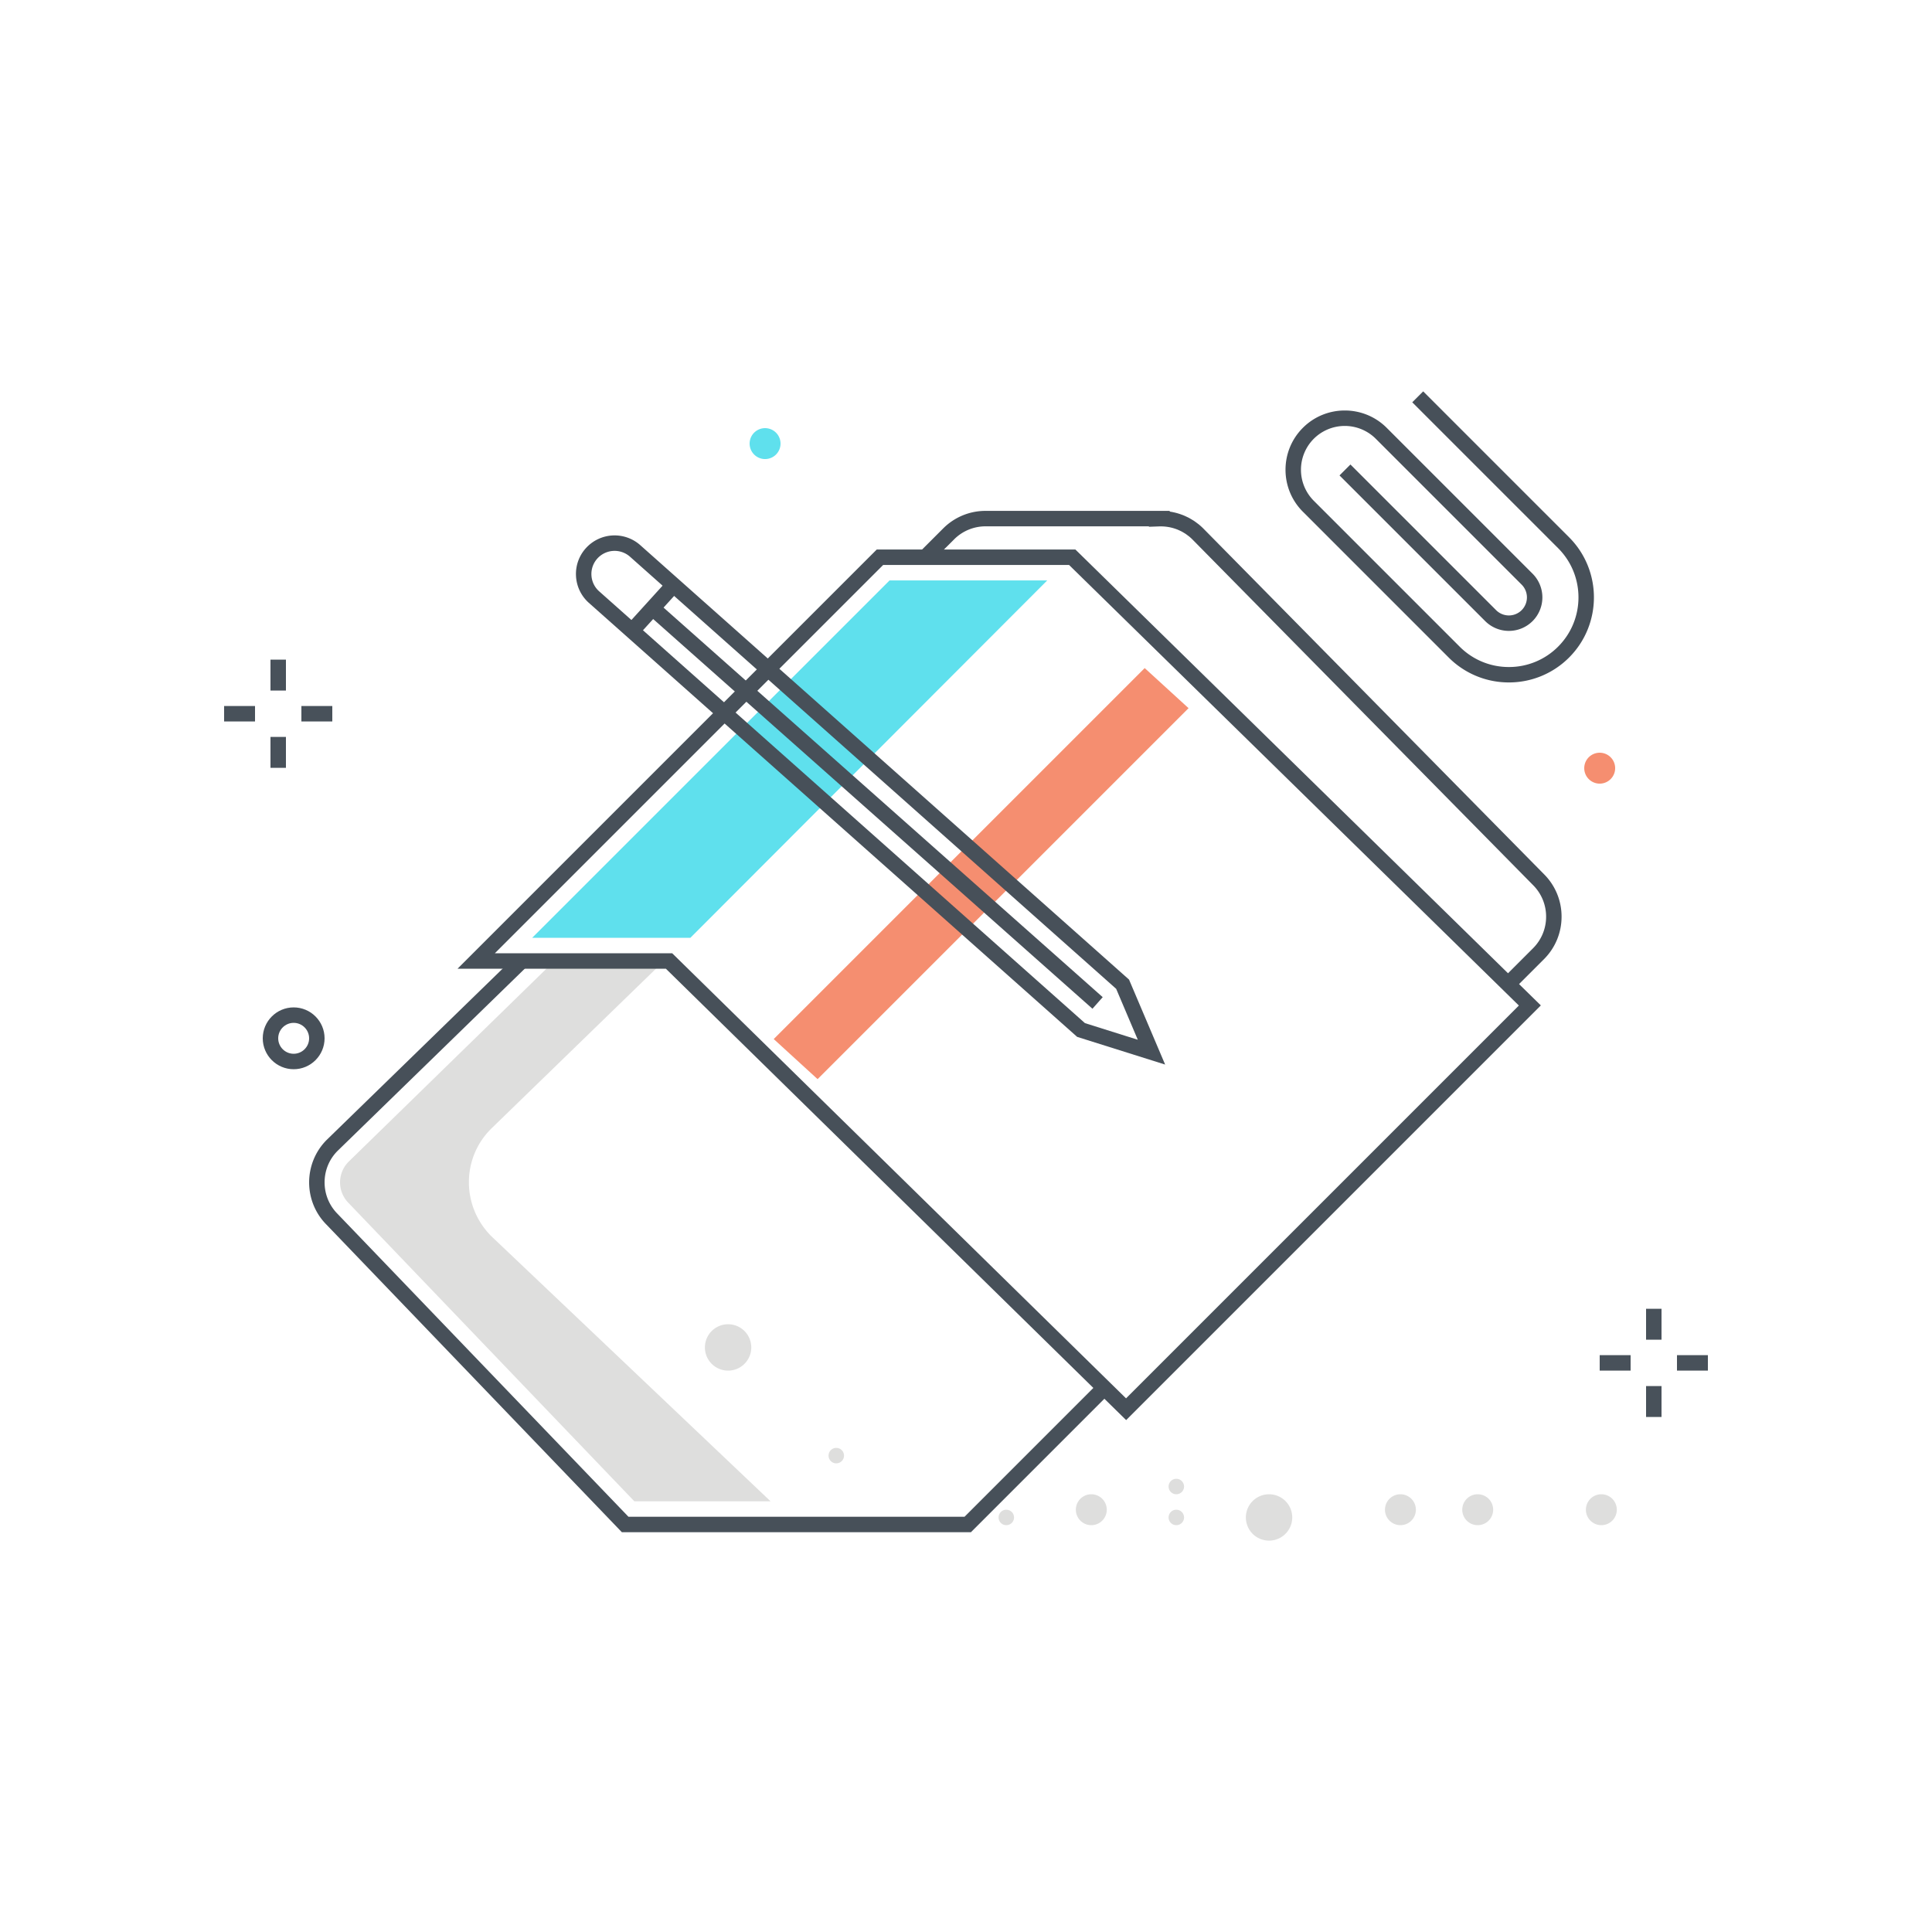 <?xml version="1.0" encoding="utf-8"?><svg xmlns="http://www.w3.org/2000/svg" width="250" height="250" viewBox="0 0 250 250"><g fill="none" fill-rule="evenodd"><path fill="#5FE0ED" d="M101 57.357a2 2 0 1 1-3.999.001 2 2 0 0 1 3.999-.001M68.861 121.353h20.472l46.178-46.246h-20.404l-46.246 46.246"/><path fill="#475059" d="M195.755 128.15l-1.414-1.414 4.032-4.031a5.748 5.748 0 0 0 1.693-4.088 5.748 5.748 0 0 0-1.693-4.088l-44.085-44.734a5.753 5.753 0 0 0-.449-.403l-.113-.082a5.7 5.7 0 0 0-.371-.269l-.119-.07a5.637 5.637 0 0 0-.397-.228l-.103-.047a5.99 5.99 0 0 0-.438-.195 7.563 7.563 0 0 0-.561-.184 5.958 5.958 0 0 0-1.735-.2l-1.341.047.015-.057h-21.134a5.743 5.743 0 0 0-4.088 1.693l-3.157 3.156-1.414-1.414 3.157-3.156a7.73 7.73 0 0 1 5.502-2.279h23.835l-.031.09.131.02a7.795 7.795 0 0 1 1.454.388l.094.033c.201.078.397.167.592.262l.131.061c.186.096.362.2.538.308l.163.098c.166.108.33.23.493.355l.155.115c.213.173.416.355.611.55l44.084 44.733a7.726 7.726 0 0 1 2.274 5.497c0 2.078-.81 4.032-2.279 5.502l-4.032 4.031m-70.113 70.114H80.466l-38.201-39.776c-3.019-3.02-3.019-7.957.014-10.991l24.323-23.673 1.394 1.434-24.312 23.663c-2.244 2.245-2.244 5.912.009 8.167l37.625 39.176h43.495l16.905-16.904 1.414 1.414-17.49 17.49"/><path fill="#DEDEDD" d="M85.884 124.377H71.706l-26.598 25.949a3.785 3.785 0 0 0 0 5.347l36.974 38.591h17.625L63.584 159.97c-3.869-3.868-3.869-10.073-.056-13.887l22.356-21.706"/><path fill="#F58E70" d="M100.119 134.453l5.676 5.186 48.003-48.003-5.676-5.186-48.003 48.003"/><path fill="#475059" d="M64.032 123.353h22.951l58.726 57.593 50.832-50.831-58.204-57.008h-24.059l-50.246 50.246zm81.691 60.407l-59.557-58.407H59.204l54.246-54.246h25.704l60.23 58.993-53.661 53.66z"/><path fill="#DEDEDD" d="M167.215 196.357a3 3 0 1 1-6 0 3 3 0 0 1 6 0m-24-1a2 2 0 1 1-4 0 2 2 0 0 1 4 0m8-3a1 1 0 1 1 2 0 1 1 0 0 1-2 0m28 3a2 2 0 1 1 4 0 2 2 0 0 1-4 0m10 0a2 2 0 1 1 4 0 2 2 0 0 1-4 0m-38 1a1 1 0 1 1 2 0 1 1 0 0 1-2 0m58-1a2 2 0 1 1-4 0 2 2 0 0 1 4 0m-80 1a1 1 0 1 1 2 0 1 1 0 0 1-2 0m-22-8a1 1 0 1 1 2 0 1 1 0 0 1-2 0m-10-14a3 3 0 1 1-6 0 3 3 0 0 1 6 0"/><path fill="#475059" d="M140.393 132.392l6.838 2.152-2.799-6.589-62.881-55.891a3.007 3.007 0 0 0-4.245.199 2.985 2.985 0 0 0-.775 2.161 2.98 2.98 0 0 0 .981 2.076l62.881 55.892zm10.376 5.362l-11.385-3.583-.16-.142-63.049-56.041a4.975 4.975 0 0 1-1.641-3.467 4.963 4.963 0 0 1 1.291-3.602 5.004 5.004 0 0 1 7.063-.343l63.209 56.183 4.672 10.995z"/><path fill="#475059" d="M82.476 82.355l-1.482-1.344 5.106-5.627 1.481 1.344-5.105 5.627"/><path fill="#475059" d="M141.363 130.53L83.778 79.447l1.327-1.496 57.585 51.082-1.327 1.497"/><path fill="#48515A" d="M213 173.356h2v-4h-2zM213 183.356h2v-4h-2zM217 177.356h4v-2h-4zM207 177.356h4v-2h-4zM35 89.357h2v-4h-2zM35 99.357h2v-4h-2zM39 93.357h4v-2h-4zM29 93.357h4v-2h-4z"/><path fill="#475059" d="M195.249 88.307a10.976 10.976 0 0 1-7.785-3.219l-18.875-18.875c-2.992-2.992-2.992-7.86 0-10.851 2.991-2.993 7.86-2.993 10.851 0l18.875 18.875a4.34 4.34 0 0 1 0 6.132 4.341 4.341 0 0 1-6.133 0l-18.85-18.85 1.414-1.414 18.85 18.85a2.34 2.34 0 0 0 3.305 0 2.339 2.339 0 0 0 0-3.304l-18.875-18.875a5.679 5.679 0 0 0-8.023 0 5.68 5.68 0 0 0 0 8.023l18.875 18.875a8.953 8.953 0 0 0 6.371 2.638 8.955 8.955 0 0 0 6.371-2.638c3.512-3.513 3.512-9.229-.001-12.742l-18.874-18.875 1.414-1.414 18.874 18.875c4.293 4.292 4.293 11.277.001 15.57a10.978 10.978 0 0 1-7.785 3.219"/><path fill="#F58E70" d="M209 99.357a2 2 0 1 1-3.999.001 2 2 0 0 1 3.999-.001"/><path fill="#475059" d="M38 132.357c-1.103 0-2 .897-2 2s.897 2 2 2 2-.897 2-2-.897-2-2-2zm0 6c-2.206 0-4-1.794-4-4 0-2.205 1.794-4 4-4s4 1.795 4 4c0 2.206-1.794 4-4 4z"/></g></svg>